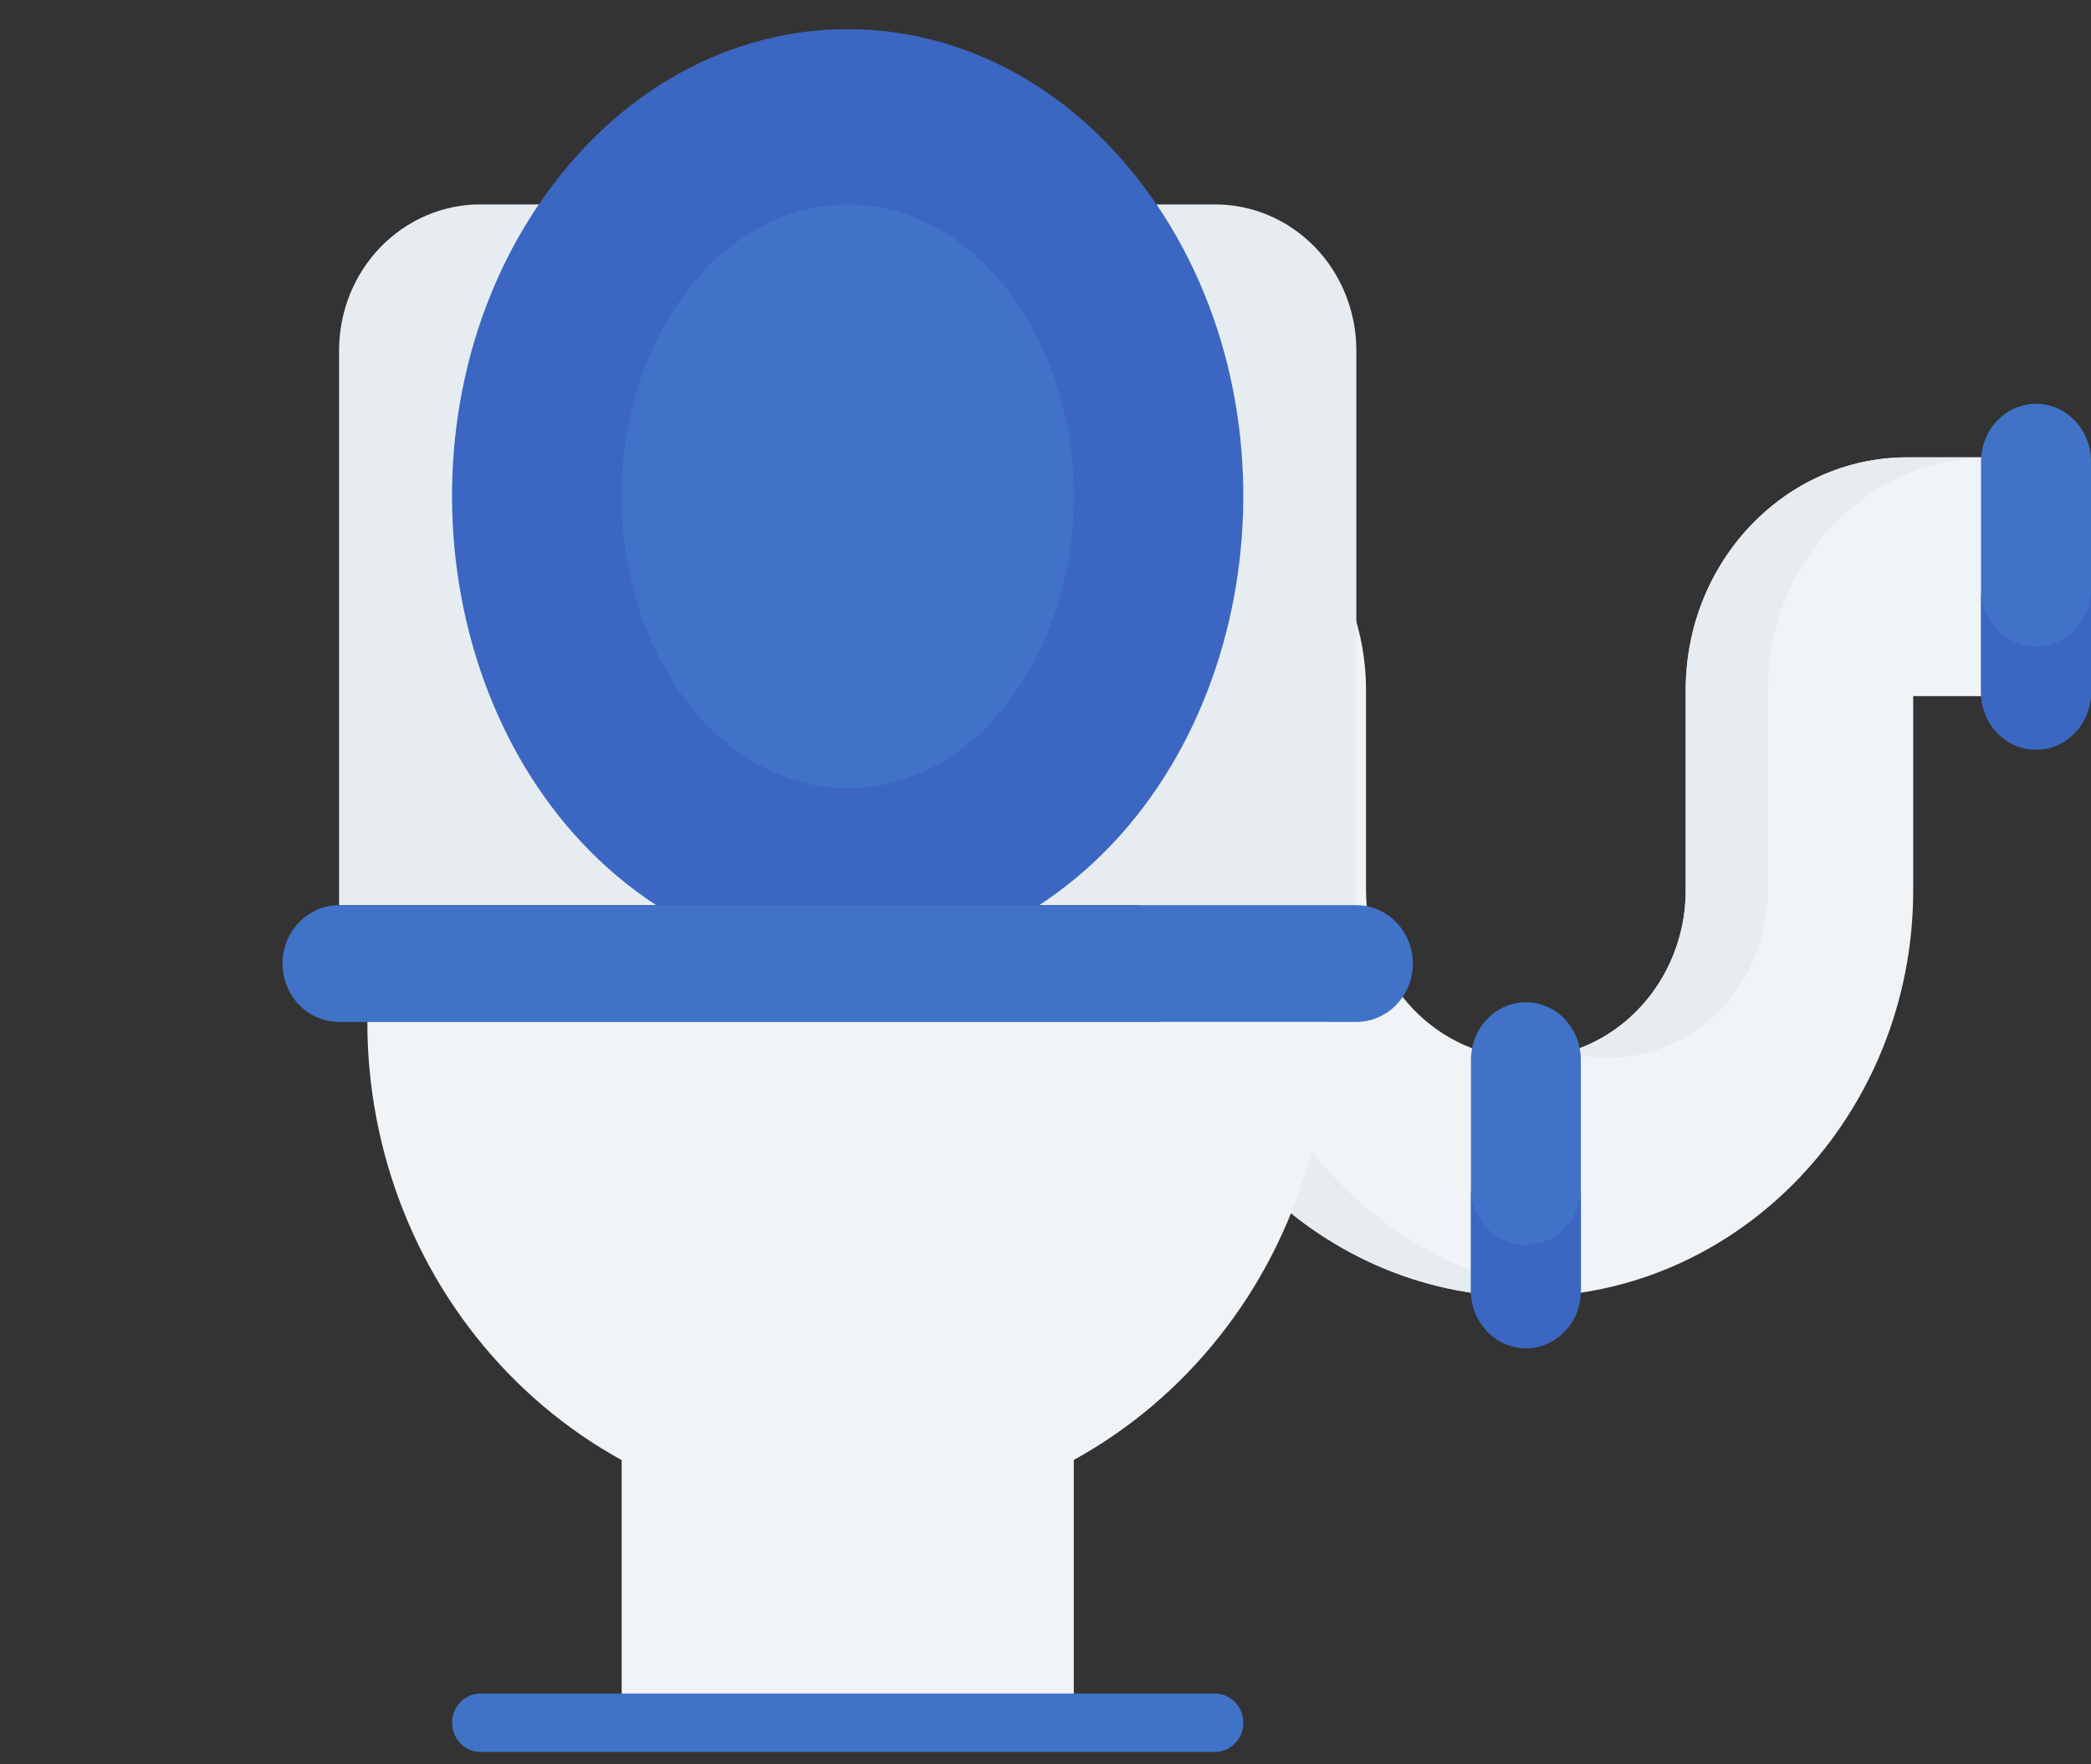 <svg width="32" height="27" viewBox="0 0 32 27" fill="none" xmlns="http://www.w3.org/2000/svg">
<rect x="0" y="0" width="32" height="27" fill="#333333" stroke="none"/>
<g clip-path="url(#clip0_638:2190)">
<path d="M23.352 19.845C20.084 19.845 17.425 17.053 17.425 13.622V10.653H15.698V6.999H17.516C19.385 6.999 20.905 8.595 20.905 10.558V13.622C20.905 15.039 22.003 16.191 23.352 16.191C24.701 16.191 25.798 15.039 25.798 13.622V10.558C25.798 8.595 27.319 6.999 29.188 6.999H31.005V10.653H29.279V13.622C29.279 17.053 26.62 19.845 23.352 19.845Z" fill="#F1F4F6"/>
<path d="M24.608 16.191C25.957 16.191 27.054 15.039 27.054 13.622V10.558C27.054 8.595 28.575 6.999 30.443 6.999H29.187C27.318 6.999 25.798 8.595 25.798 10.558V13.622C25.798 14.81 25.025 15.813 23.98 16.105C24.18 16.161 24.39 16.191 24.608 16.191Z" fill="#E7ECF1"/>
<path d="M18.681 13.622V11.702C18.681 11.123 18.234 10.653 17.682 10.653H17.425V13.622C17.425 17.053 20.084 19.845 23.352 19.845C23.564 19.845 23.773 19.833 23.98 19.81C21.006 19.48 18.681 16.831 18.681 13.622Z" fill="#E7ECF1"/>
<path d="M15.544 11.472C15.08 11.472 14.703 11.077 14.703 10.589V7.064C14.703 6.576 15.08 6.18 15.544 6.18C16.009 6.18 16.386 6.576 16.386 7.064V10.589C16.386 11.077 16.009 11.472 15.544 11.472Z" fill="#4073C8"/>
<path d="M16.386 9.013V10.589C16.386 11.077 16.009 11.473 15.544 11.473C15.08 11.473 14.703 11.077 14.703 10.589V9.013C14.703 9.501 15.08 9.896 15.544 9.896C16.009 9.896 16.386 9.501 16.386 9.013Z" fill="#3B66C1"/>
<path d="M31.159 11.472C30.694 11.472 30.317 11.077 30.317 10.589V7.064C30.317 6.576 30.694 6.18 31.159 6.18C31.623 6.18 32 6.576 32 7.064V10.589C32 11.077 31.623 11.472 31.159 11.472Z" fill="#4073C8"/>
<path d="M32 9.013V10.589C32 11.077 31.623 11.473 31.159 11.473C30.694 11.473 30.317 11.077 30.317 10.589V9.013C30.317 9.501 30.694 9.896 31.159 9.896C31.623 9.896 32 9.501 32 9.013Z" fill="#3B66C1"/>
<path d="M23.352 20.631C22.887 20.631 22.511 20.235 22.511 19.747V16.222C22.511 15.734 22.887 15.338 23.352 15.338C23.817 15.338 24.193 15.734 24.193 16.222V19.747C24.194 20.235 23.817 20.631 23.352 20.631Z" fill="#4073C8"/>
<path d="M24.194 18.171V19.747C24.194 20.235 23.817 20.631 23.352 20.631C22.887 20.631 22.511 20.235 22.511 19.747V18.171C22.511 18.659 22.887 19.054 23.352 19.054C23.817 19.054 24.194 18.659 24.194 18.171Z" fill="#3B66C1"/>
</g>
<g clip-path="url(#clip1_638:2190)">
<path d="M9.514 22.342H16.433V26.364H9.514V22.342Z" fill="#F1F4F6"/>
<path d="M18.595 26.811H7.351C7.237 26.811 7.127 26.764 7.046 26.68C6.965 26.596 6.919 26.482 6.919 26.364C6.919 26.245 6.965 26.132 7.046 26.048C7.127 25.964 7.237 25.917 7.351 25.917H18.595C18.709 25.917 18.819 25.964 18.9 26.048C18.982 26.132 19.027 26.245 19.027 26.364C19.027 26.482 18.982 26.596 18.9 26.68C18.819 26.764 18.709 26.811 18.595 26.811Z" fill="#4073C8"/>
<path d="M18.595 3.128C18.879 3.128 19.16 3.186 19.422 3.298C19.685 3.41 19.923 3.575 20.124 3.782C20.325 3.99 20.484 4.236 20.592 4.507C20.701 4.778 20.757 5.069 20.757 5.362V13.852H5.189V5.362C5.189 4.77 5.417 4.201 5.823 3.782C6.228 3.363 6.778 3.128 7.352 3.128H18.595Z" fill="#E7ECF1"/>
<path d="M20.757 15.639H5.189C4.96 15.639 4.74 15.545 4.578 15.378C4.415 15.21 4.324 14.983 4.324 14.746C4.324 14.509 4.415 14.281 4.578 14.114C4.74 13.946 4.96 13.852 5.189 13.852H20.757C20.986 13.852 21.206 13.946 21.368 14.114C21.53 14.281 21.622 14.509 21.622 14.746C21.622 14.983 21.53 15.21 21.368 15.378C21.206 15.545 20.986 15.639 20.757 15.639Z" fill="#4073C8"/>
<path d="M12.973 23.236C12.008 23.237 11.052 23.041 10.159 22.659C9.267 22.278 8.456 21.718 7.774 21.013C7.091 20.307 6.549 19.47 6.18 18.547C5.811 17.625 5.621 16.637 5.622 15.64H20.325C20.325 17.654 19.55 19.587 18.172 21.011C16.793 22.436 14.923 23.236 12.973 23.236Z" fill="#F1F4F6"/>
<path d="M15.904 13.852C19.213 11.687 20.026 6.556 17.699 3.128C15.269 -0.452 10.671 -0.444 8.246 3.128C5.924 6.548 6.724 11.681 10.041 13.852H15.904Z" fill="#3B66C1"/>
<path d="M12.973 12.065C14.884 12.065 16.433 10.064 16.433 7.596C16.433 5.129 14.884 3.128 12.973 3.128C11.062 3.128 9.514 5.129 9.514 7.596C9.514 10.064 11.062 12.065 12.973 12.065Z" fill="#4073C8"/>
</g>
<defs>
<clipPath id="clip0_638:2190">
<rect width="17.297" height="18.162" fill="white" transform="translate(14.703 4.324)"/>
</clipPath>
<clipPath id="clip1_638:2190">
<rect width="25.946" height="26.811" fill="white"/>
</clipPath>
</defs>
</svg>
